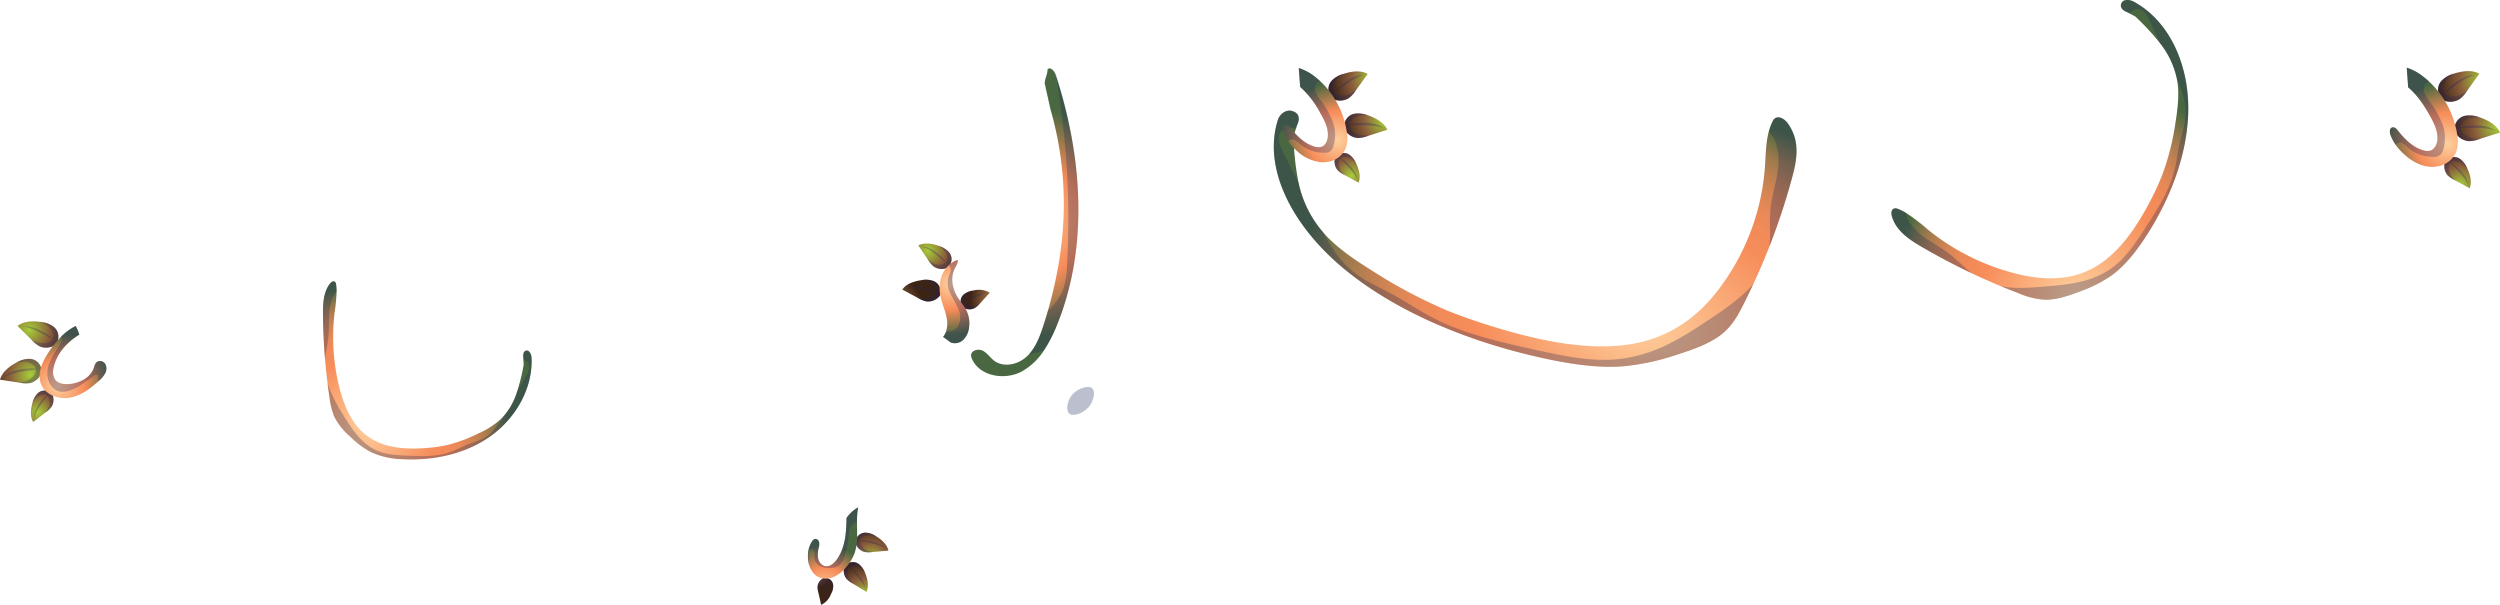 <svg xmlns="http://www.w3.org/2000/svg" xmlns:xlink="http://www.w3.org/1999/xlink" viewBox="0 0 887.69 214.77"><defs><style>.cls-1{isolation:isolate;}.cls-2{fill:url(#radial-gradient);}.cls-3,.cls-5{fill:#262262;}.cls-26,.cls-3,.cls-4{opacity:0.3;mix-blend-mode:multiply;}.cls-6{fill:url(#radial-gradient-2);}.cls-7{fill:url(#radial-gradient-3);}.cls-8{fill:url(#radial-gradient-4);}.cls-9{fill:url(#radial-gradient-5);}.cls-10{fill:url(#radial-gradient-6);}.cls-11{fill:url(#radial-gradient-7);}.cls-12{fill:url(#radial-gradient-8);}.cls-13{fill:url(#radial-gradient-9);}.cls-14{fill:url(#radial-gradient-10);}.cls-15{fill:url(#radial-gradient-11);}.cls-16{fill:url(#radial-gradient-12);}.cls-17{fill:url(#radial-gradient-13);}.cls-18,.cls-26{fill:#1e2857;}.cls-19{fill:url(#radial-gradient-14);}.cls-20{fill:url(#radial-gradient-15);}.cls-21{fill:url(#radial-gradient-16);}.cls-22{fill:url(#radial-gradient-17);}.cls-23{fill:url(#radial-gradient-18);}.cls-24{fill:url(#radial-gradient-19);}.cls-25{fill:url(#radial-gradient-20);}.cls-27{fill:url(#radial-gradient-21);}.cls-28{fill:url(#radial-gradient-22);}.cls-29{fill:url(#radial-gradient-23);}.cls-30{fill:url(#radial-gradient-24);}</style><radialGradient id="radial-gradient" cx="716.36" cy="1349.81" r="11.84" gradientTransform="matrix(0.24, -0.97, -0.97, -0.24, 1446.91, 1217.71)" gradientUnits="userSpaceOnUse"><stop offset="0" stop-color="#a6ce39"/><stop offset="0.51" stop-color="#8a5d3b"/><stop offset="1" stop-color="#3c2415"/></radialGradient><radialGradient id="radial-gradient-2" cx="-761.56" cy="172.25" r="11.84" gradientTransform="matrix(0.77, -0.64, -0.64, -0.77, 1003.66, -143.41)" xlink:href="#radial-gradient"/><radialGradient id="radial-gradient-3" cx="-1171.04" cy="-2128.89" r="9.47" gradientTransform="matrix(0.99, 0.12, 0.12, -0.99, 1701.91, -1767.06)" xlink:href="#radial-gradient"/><radialGradient id="radial-gradient-4" cx="220.13" cy="1526.4" r="16.25" gradientTransform="matrix(0.86, 0.52, -0.52, 0.86, 897.33, -1217.44)" gradientUnits="userSpaceOnUse"><stop offset="0" stop-color="#fed09e"/><stop offset="0.51" stop-color="#f68c59"/><stop offset="1" stop-color="#496841"/></radialGradient><radialGradient id="radial-gradient-5" cx="2589.04" cy="8.19" r="15.77" gradientTransform="matrix(-0.57, -0.82, -0.82, 0.57, 2363.79, 2146.99)" xlink:href="#radial-gradient"/><radialGradient id="radial-gradient-6" cx="1538.31" cy="204.9" r="15.77" gradientTransform="matrix(0.03, -1, -1, -0.03, 1045.47, 1589.49)" xlink:href="#radial-gradient"/><radialGradient id="radial-gradient-7" cx="395.51" cy="-451.62" r="12.61" gradientTransform="matrix(0.74, -0.67, -0.67, -0.74, 278.38, -3.68)" xlink:href="#radial-gradient"/><radialGradient id="radial-gradient-8" cx="950.12" cy="-653.56" r="21.81" gradientTransform="translate(164.64 963.97) rotate(-17.82)" xlink:href="#radial-gradient-4"/><radialGradient id="radial-gradient-9" cx="483.46" cy="-2932.34" r="14.79" gradientTransform="translate(2449.81 1814.6) rotate(-64.53)" xlink:href="#radial-gradient"/><radialGradient id="radial-gradient-10" cx="1596.29" cy="-3412.26" r="14.79" gradientTransform="matrix(-0.19, -0.98, 0.98, -0.19, 3658.15, 1049.14)" xlink:href="#radial-gradient"/><radialGradient id="radial-gradient-11" cx="3043.54" cy="-2918.21" r="11.82" gradientTransform="translate(4154.26 -648.47) rotate(-147.07)" xlink:href="#radial-gradient"/><radialGradient id="radial-gradient-12" cx="-92.1" cy="494" r="18.92" gradientTransform="translate(183.81 -338.06) rotate(8.4)" xlink:href="#radial-gradient-4"/><radialGradient id="radial-gradient-13" cx="3566.32" cy="-918.2" r="61.95" gradientTransform="matrix(-0.63, 1.05, 0.89, 0.53, 3800.34, -3152.79)" gradientUnits="userSpaceOnUse"><stop offset="0" stop-color="#fed09e"/><stop offset="0.51" stop-color="#f68c59"/><stop offset="0.59" stop-color="#f28b59"/><stop offset="0.67" stop-color="#e88957"/><stop offset="0.74" stop-color="#d58554"/><stop offset="0.81" stop-color="#bc8051"/><stop offset="0.88" stop-color="#9b794c"/><stop offset="0.94" stop-color="#737147"/><stop offset="1" stop-color="#496841"/></radialGradient><radialGradient id="radial-gradient-14" cx="926.5" cy="363.63" r="87.39" gradientTransform="matrix(1.35, 0.34, -0.23, 0.9, -584.76, -527.41)" xlink:href="#radial-gradient-13"/><radialGradient id="radial-gradient-15" cx="4775.87" cy="150.76" r="49.47" gradientTransform="matrix(-1, 0, 0, 1, 4906.64, 0)" xlink:href="#radial-gradient-13"/><radialGradient id="radial-gradient-16" cx="2814.75" cy="331.74" r="14.97" gradientTransform="matrix(-0.57, -0.82, -0.82, 0.57, 2363.79, 2146.99)" xlink:href="#radial-gradient"/><radialGradient id="radial-gradient-17" cx="1528.38" cy="599.62" r="14.97" gradientTransform="matrix(0.03, -1, -1, -0.03, 1045.47, 1589.49)" xlink:href="#radial-gradient"/><radialGradient id="radial-gradient-18" cx="105.24" cy="-184.57" r="11.97" gradientTransform="matrix(0.74, -0.67, -0.67, -0.74, 278.38, -3.68)" xlink:href="#radial-gradient"/><radialGradient id="radial-gradient-19" cx="575.26" cy="-775.32" r="20.71" gradientTransform="translate(164.64 963.97) rotate(-17.82)" xlink:href="#radial-gradient-4"/><radialGradient id="radial-gradient-20" cx="363.83" cy="78.92" r="40.93" gradientTransform="matrix(1, 0, 0, 1, 0, 0)" xlink:href="#radial-gradient-4"/><radialGradient id="radial-gradient-21" cx="2410.28" cy="747.02" r="10.68" gradientTransform="matrix(-0.47, -0.88, -0.88, 0.47, 2145.25, 1876.54)" xlink:href="#radial-gradient"/><radialGradient id="radial-gradient-22" cx="1169.46" cy="-2978.7" r="13.22" gradientTransform="matrix(0.15, -0.99, 0.99, 0.15, 3088.48, 1715.37)" xlink:href="#radial-gradient"/><radialGradient id="radial-gradient-23" cx="366.78" cy="-2494.09" r="12.84" gradientTransform="translate(2108.81 1874.76) rotate(-53.26)" xlink:href="#radial-gradient"/><radialGradient id="radial-gradient-24" cx="337.35" cy="100.84" r="18.2" gradientTransform="matrix(1, 0, 0, 1, 0, 0)" xlink:href="#radial-gradient-4"/></defs><title>Asset 28</title><g class="cls-1"><g id="Layer_2" data-name="Layer 2"><g id="Layer_1-2" data-name="Layer 1"><path class="cls-2" d="M307.57,189.14a3.51,3.51,0,0,0-3.46,2l-.33.7a1.43,1.43,0,0,0,.05,1.24,4.77,4.77,0,0,0,2.93,2.86,7.63,7.63,0,0,0,2.82.1l.7-.07,5.17-.47c-.46-2.08-2.16-3.65-3.95-4.82l-.59-.38A7.16,7.16,0,0,0,307.57,189.14Z"/><path class="cls-3" d="M304.76,191.88l.43.1,1.14.24c.94.2,2.19.45,3.41.76.31.07.61.16.91.24l.87.26.8.28c.25.1.49.19.7.29l.31.14.27.14c.17.09.32.17.44.25l.27.17.1.07-.07-.1c0-.05-.11-.15-.21-.25a4.65,4.65,0,0,0-.38-.36,6.58,6.58,0,0,0-.53-.41,7.4,7.4,0,0,0-.69-.41c-.25-.13-.52-.26-.8-.38l-.43-.17-.46-.16c-.3-.1-.62-.18-.93-.27l-1-.2L308,192a15.09,15.09,0,0,0-1.65-.13c-.49,0-.89,0-1.18,0Z"/><g class="cls-4"><path class="cls-5" d="M307.57,189.14a3.51,3.51,0,0,0-3.46,2l-.33.7a1.43,1.43,0,0,0,.05,1.24,4.77,4.77,0,0,0,2.93,2.86,7.63,7.63,0,0,0,2.82.1l.7-.07a7.86,7.86,0,0,1-1.66-.32,4.34,4.34,0,0,1-3.18-3.11,1.79,1.79,0,0,1,.05-.8,2.44,2.44,0,0,1,1.15-1.18,4.05,4.05,0,0,1,1.27-.52,6.11,6.11,0,0,1,2,.1l1,.16A7.16,7.16,0,0,0,307.57,189.14Z"/></g><path class="cls-6" d="M305.15,200.45a3.5,3.5,0,0,0-4-.45l-.68.36a1.45,1.45,0,0,0-.69,1,4.72,4.72,0,0,0,.66,4,7.37,7.37,0,0,0,2.2,1.75l.6.37,4.44,2.7c.87-1.95.43-4.23-.3-6.23-.08-.22-.17-.44-.26-.65A7.09,7.09,0,0,0,305.15,200.45Z"/><path class="cls-3" d="M301.25,201l.3.33c.18.22.45.52.77.87.64.72,1.49,1.67,2.29,2.64.2.24.4.49.59.74s.37.48.54.72l.48.7c.14.23.28.45.39.65s.11.2.17.3.09.19.13.27.15.33.21.46.08.24.11.31l0,.11V209a2.19,2.19,0,0,0,0-.33,4.26,4.26,0,0,0-.09-.51,3.86,3.86,0,0,0-.19-.65c-.08-.23-.18-.48-.3-.74a8.58,8.58,0,0,0-.42-.78l-.25-.4a4.56,4.56,0,0,0-.27-.39c-.18-.26-.39-.52-.59-.77s-.42-.5-.64-.73-.44-.46-.66-.67c-.44-.42-.87-.79-1.25-1.09s-.72-.53-1-.69S301.25,201,301.25,201Z"/><g class="cls-4"><path class="cls-5" d="M305.15,200.45a3.5,3.5,0,0,0-4-.45l-.68.36a1.45,1.45,0,0,0-.69,1,4.72,4.72,0,0,0,.66,4,7.37,7.37,0,0,0,2.2,1.75l.6.37a8.46,8.46,0,0,1-1.14-1.25,4.35,4.35,0,0,1-.71-4.39,1.71,1.71,0,0,1,.52-.61,2.38,2.38,0,0,1,1.63-.27,4.21,4.21,0,0,1,1.33.34,6.21,6.21,0,0,1,1.57,1.29c.23.23.46.47.68.71A7.09,7.09,0,0,0,305.15,200.45Z"/></g><path class="cls-7" d="M295.85,207.86a2.8,2.8,0,0,0-1.94-2.53l-.59-.19a1.15,1.15,0,0,0-1,.16,3.83,3.83,0,0,0-2,2.63,6.1,6.1,0,0,0,.21,2.24c0,.18.08.37.13.55l.9,4.05a6.69,6.69,0,0,0,3.42-3.63l.24-.51A5.71,5.71,0,0,0,295.85,207.86Z"/><path class="cls-3" d="M293.39,205.92s0,.13,0,.35,0,.55-.07.93c-.06.76-.13,1.78-.25,2.78,0,.25-.06.5-.09.75l-.12.71c0,.23-.09.46-.14.67s-.1.4-.15.58-.06.18-.09.26a1.55,1.55,0,0,1-.08.23,2.81,2.81,0,0,1-.15.37,1.94,1.94,0,0,1-.11.24l0,.08.07-.06c0-.05.11-.11.18-.2a3.58,3.58,0,0,0,.24-.33,4.91,4.91,0,0,0,.27-.47,6.29,6.29,0,0,0,.26-.58,6,6,0,0,0,.21-.68,2.37,2.37,0,0,0,.09-.36c0-.12.06-.25.08-.38s.09-.51.12-.77.05-.51.06-.77,0-.51,0-.75a10.42,10.42,0,0,0-.07-1.32,8.64,8.64,0,0,0-.13-.93C293.42,206,293.39,205.92,293.39,205.92Z"/><g class="cls-4"><path class="cls-5" d="M295.85,207.86a2.8,2.8,0,0,0-1.94-2.53l-.59-.19a1.15,1.15,0,0,0-1,.16,3.83,3.83,0,0,0-2,2.63,6.1,6.1,0,0,0,.21,2.24c0,.18.08.37.13.55a6.13,6.13,0,0,1,.08-1.35,3.46,3.46,0,0,1,2.13-2.84,1.45,1.45,0,0,1,.65-.05,1.94,1.94,0,0,1,1.05.79,3.13,3.13,0,0,1,.54,1,4.86,4.86,0,0,1,.14,1.62l0,.78A5.71,5.71,0,0,0,295.85,207.86Z"/></g><path class="cls-8" d="M300.55,201.26a12.43,12.43,0,0,1-4.34,3.52,6.71,6.71,0,0,1-5.46.17,5.65,5.65,0,0,1-1.73-1.24,7.6,7.6,0,0,1-1.69-3,10.94,10.94,0,0,1-.45-3.68,9.28,9.28,0,0,1,1.48-4.85,1.78,1.78,0,0,1,1.07-.82,1.38,1.38,0,0,1,1.4,1.08,4,4,0,0,1-.09,1.92,9.71,9.71,0,0,0-.24,3.9,4,4,0,0,0,.6,1.43h0A3,3,0,0,0,293,201c1.57.32,3.05-.88,4-2.17,3.11-4.16,3.52-9.62,3.56-14.88a12.35,12.35,0,0,1,3.69-3.55l.47-.23a26.25,26.25,0,0,0-.42,5.26c0,3.86.37,7.78-1,11.35A16,16,0,0,1,300.55,201.26Z"/><g class="cls-4"><path class="cls-5" d="M298.24,200.53a5.68,5.68,0,0,1-3.59,1.18,6.76,6.76,0,0,1-3.52-.73,3.7,3.7,0,0,1-1.95-2.9,18,18,0,0,0,.06-1.94c-.1-.65-.65-1.31-1.28-1.16s-.86,1.14-.82,1.89c.06,1.28.13,2.56.19,3.84a10.94,10.94,0,0,1-.45-3.68,9.28,9.28,0,0,1,1.48-4.85,1.78,1.78,0,0,1,1.07-.82,1.38,1.38,0,0,1,1.4,1.08,4,4,0,0,1-.09,1.92,9.71,9.71,0,0,0-.24,3.9,4,4,0,0,0,.6,1.43h0A3,3,0,0,0,293,201c1.57.32,3.05-.88,4-2.17,3.11-4.16,3.52-9.62,3.56-14.88a12.35,12.35,0,0,1,3.69-3.55l.47-.23a26.25,26.25,0,0,0-.42,5.26,2.7,2.7,0,0,0-1.79.92,7.3,7.3,0,0,0-1.11,3.89,39.76,39.76,0,0,1-1.44,7.07A6.7,6.7,0,0,1,298.24,200.53Z"/></g><path class="cls-9" d="M867.1,28.51a4.66,4.66,0,0,0-1,5.22l.41,1a1.94,1.94,0,0,0,1.29,1,6.36,6.36,0,0,0,5.44-.45,10.15,10.15,0,0,0,2.56-2.74l.55-.77,4-5.6c-2.49-1.36-5.56-1-8.3-.25l-.89.27A9.42,9.42,0,0,0,867.1,28.51Z"/><path class="cls-3" d="M867.39,33.73l.48-.35,1.24-.94c1-.77,2.36-1.8,3.74-2.76.34-.24.69-.48,1-.7s.69-.45,1-.65.66-.39,1-.56.61-.32.9-.46l.41-.18.38-.15a5.38,5.38,0,0,1,.63-.22l.41-.13.15,0h-.15a3.15,3.15,0,0,0-.44,0,4.71,4.71,0,0,0-.69.06,5.51,5.51,0,0,0-.88.18,7.89,7.89,0,0,0-1,.33,11.05,11.05,0,0,0-1.08.47c-.19.09-.37.19-.55.29l-.56.32c-.37.21-.73.46-1.09.7s-.7.51-1,.77-.66.54-1,.81a21.09,21.09,0,0,0-1.57,1.55,14.28,14.28,0,0,0-1,1.19C867.51,33.55,867.39,33.73,867.39,33.73Z"/><g class="cls-4"><path class="cls-5" d="M867.1,28.51a4.66,4.66,0,0,0-1,5.22l.41,1a1.94,1.94,0,0,0,1.29,1,6.36,6.36,0,0,0,5.44-.45,10.15,10.15,0,0,0,2.56-2.74l.55-.77a10.92,10.92,0,0,1-1.78,1.39c-1.82,1.13-4.25,1.55-5.9.48a2.4,2.4,0,0,1-.76-.76,3.17,3.17,0,0,1-.19-2.18,5.74,5.74,0,0,1,.6-1.73,8.07,8.07,0,0,1,1.87-2l1-.82A9.42,9.42,0,0,0,867.1,28.51Z"/></g><path class="cls-10" d="M875.62,41.05a4.67,4.67,0,0,0-3.93,3.6l-.23,1a1.94,1.94,0,0,0,.43,1.6,6.33,6.33,0,0,0,4.64,2.87,10.06,10.06,0,0,0,3.69-.69l.89-.28,6.58-2.1c-1.19-2.58-3.87-4.13-6.52-5.14-.29-.11-.58-.22-.87-.31A9.53,9.53,0,0,0,875.62,41.05Z"/><path class="cls-3" d="M872.75,45.43h.59l1.55,0c1.28,0,3,0,4.65,0l1.25.05c.42,0,.82,0,1.21.09l1.12.13,1,.17.44.1.39.1.64.2a3.45,3.45,0,0,1,.41.15l.15.05-.12-.1c-.09-.06-.19-.16-.36-.27a5.42,5.42,0,0,0-.59-.35,6.19,6.19,0,0,0-.81-.38,9.93,9.93,0,0,0-1-.34c-.36-.1-.75-.19-1.15-.26l-.61-.1-.64-.07c-.42,0-.86-.06-1.29-.08s-.87,0-1.29,0-.85,0-1.25.07a19.55,19.55,0,0,0-2.19.31,14.59,14.59,0,0,0-1.52.36A5.71,5.71,0,0,0,872.75,45.43Z"/><g class="cls-4"><path class="cls-5" d="M875.62,41.05a4.67,4.67,0,0,0-3.93,3.6l-.23,1a1.94,1.94,0,0,0,.43,1.6,6.33,6.33,0,0,0,4.64,2.87,10.06,10.06,0,0,0,3.69-.69l.89-.28a11.29,11.29,0,0,1-2.25.06c-2.14-.18-4.34-1.29-5-3.13a2.41,2.41,0,0,1-.17-1.06,3.2,3.2,0,0,1,1.15-1.86,5.64,5.64,0,0,1,1.51-1,8,8,0,0,1,2.67-.46c.43,0,.87,0,1.31-.06A9.53,9.53,0,0,0,875.62,41.05Z"/></g><path class="cls-11" d="M873.69,56.56a3.73,3.73,0,0,0-4.25-.26l-.71.42a1.53,1.53,0,0,0-.68,1.13,5.1,5.1,0,0,0,.92,4.27,8,8,0,0,0,2.44,1.74l.66.36,4.86,2.62c.82-2.12.23-4.51-.66-6.6-.09-.23-.2-.46-.3-.68A7.72,7.72,0,0,0,873.69,56.56Z"/><path class="cls-3" d="M869.58,57.34l.33.34.86.88c.72.73,1.68,1.69,2.58,2.68L874,62l.61.74c.2.25.38.49.55.72l.46.67c.07.11.12.21.18.31a2.79,2.79,0,0,1,.16.28c.1.18.18.34.25.48s.1.24.14.32l0,.11V65.5a1.93,1.93,0,0,0,0-.35,2.68,2.68,0,0,0-.12-.54,4.55,4.55,0,0,0-.23-.68c-.1-.24-.22-.5-.36-.77s-.31-.54-.49-.81l-.29-.4c-.1-.14-.2-.28-.31-.41s-.44-.53-.67-.79-.47-.5-.72-.74-.49-.46-.73-.68a15.69,15.69,0,0,0-1.4-1.08,11.58,11.58,0,0,0-1-.68A4.56,4.56,0,0,0,869.58,57.34Z"/><g class="cls-4"><path class="cls-5" d="M873.69,56.56a3.73,3.73,0,0,0-4.25-.26l-.71.42a1.53,1.53,0,0,0-.68,1.13,5.1,5.1,0,0,0,.92,4.27,8,8,0,0,0,2.44,1.74l.66.36A8.54,8.54,0,0,1,870.79,63c-1.09-1.33-1.67-3.21-1-4.63a1.82,1.82,0,0,1,.52-.68,2.55,2.55,0,0,1,1.71-.37,4.44,4.44,0,0,1,1.43.29,6.39,6.39,0,0,1,1.75,1.29l.76.71A7.72,7.72,0,0,0,873.69,56.56Z"/></g><path class="cls-12" d="M872.5,47.85a12,12,0,0,1-.44,6.31,8.82,8.82,0,0,1-7.08,5,10.2,10.2,0,0,1-1.83.08c-3.64-.18-7-2.12-9.67-4.6a19.92,19.92,0,0,1-2.85-3.23,14.91,14.91,0,0,1-1.86-3.56c-.31-.92-.37-2.21.53-2.57s1.64.46,2.19,1.16c2.38,3,5.22,5.84,8.88,6.91a4.48,4.48,0,0,0,2.61.12h0c1.63-.56,2.41-2.47,2.46-4.2.1-3-1.33-5.84-2.82-8.45-2-3.58-4.42-7.19-7.55-9.79l-.51-7a18.46,18.46,0,0,1,6.09,3.35q1,.76,1.86,1.59A32.39,32.39,0,0,1,872.5,47.85Z"/><g class="cls-4"><path class="cls-5" d="M867.21,44a13.94,13.94,0,0,1,.23,9.36,3,3,0,0,1-3.24,2.31,13.6,13.6,0,0,1-9.39-3.41A7.51,7.51,0,0,0,853,50.82a1.86,1.86,0,0,0-2.16.34,1.67,1.67,0,0,0-.16.24,14.91,14.91,0,0,1-1.86-3.56c-.31-.92-.37-2.21.53-2.57s1.64.46,2.19,1.16c2.38,3,5.22,5.84,8.88,6.91a4.48,4.48,0,0,0,2.61.12h0c1.63-.56,2.41-2.47,2.46-4.2.1-3-1.33-5.84-2.82-8.45-2-3.58-4.42-7.19-7.55-9.79l-.51-7a18.46,18.46,0,0,1,6.09,3.35q1,.76,1.86,1.59a5,5,0,0,0-.8.4,3,3,0,0,0-1,3.25,9.63,9.63,0,0,0,1.73,3.15A33.17,33.17,0,0,1,867.21,44Z"/></g><path class="cls-13" d="M18.86,115.88a4.39,4.39,0,0,1,1.74,4.68l-.24.94a1.78,1.78,0,0,1-1,1.15,6,6,0,0,1-5.1.42,9.53,9.53,0,0,1-2.79-2.15l-.63-.62-4.6-4.56c2.1-1.65,5-1.8,7.64-1.51l.87.11A9,9,0,0,1,18.86,115.88Z"/><path class="cls-3" d="M19.39,120.76l-.5-.26-1.29-.67c-1.06-.55-2.46-1.31-3.88-2-.36-.17-.72-.34-1.07-.49s-.7-.31-1-.44-.68-.26-1-.37-.62-.21-.9-.29l-.41-.1-.37-.09L8.31,116l-.4,0-.15,0,.14,0a3.72,3.72,0,0,1,.41-.08,5.79,5.79,0,0,1,.65,0,6.21,6.21,0,0,1,.84,0,9.78,9.78,0,0,1,1,.15q.53.1,1.08.27l.55.18c.19.06.37.14.56.21.38.14.75.31,1.12.48l1.07.56c.35.19.69.39,1,.6a19,19,0,0,1,1.7,1.19,13.94,13.94,0,0,1,1.12,1C19.25,120.61,19.39,120.76,19.39,120.76Z"/><g class="cls-4"><path class="cls-5" d="M18.86,115.88a4.39,4.39,0,0,1,1.74,4.68l-.24.94a1.78,1.78,0,0,1-1,1.15,6,6,0,0,1-5.1.42,9.53,9.53,0,0,1-2.79-2.15l-.63-.62a10.78,10.78,0,0,0,1.86,1c1.86.77,4.17.78,5.53-.46a2.08,2.08,0,0,0,.59-.82,3,3,0,0,0-.16-2,5.1,5.1,0,0,0-.82-1.5,7.33,7.33,0,0,0-2-1.53l-1.06-.61A9,9,0,0,1,18.86,115.88Z"/></g><path class="cls-14" d="M10.25,127.42a4.37,4.37,0,0,1,4.18,2.73l.37.89a1.76,1.76,0,0,1-.15,1.54A5.93,5.93,0,0,1,10.8,136a9.48,9.48,0,0,1-3.52-.07l-.87-.13L0,134.82c.71-2.57,2.94-4.41,5.24-5.76l.77-.42A8.92,8.92,0,0,1,10.25,127.42Z"/><path class="cls-3" d="M13.58,131l-.55.09-1.44.22c-1.18.19-2.76.41-4.3.71l-1.15.24-1.1.27c-.36.1-.7.19-1,.3s-.62.2-.9.31-.26.1-.39.15l-.35.16a5.81,5.81,0,0,0-.56.28,3.87,3.87,0,0,0-.35.2l-.13.07.09-.11c.07-.07.16-.18.29-.3a6.06,6.06,0,0,1,.49-.42,6.06,6.06,0,0,1,.7-.48,6.55,6.55,0,0,1,.88-.46q.48-.22,1-.42l.56-.19.57-.16c.39-.11.79-.19,1.18-.28s.81-.14,1.2-.19l1.17-.12c.75-.05,1.46-.07,2.07-.05s1.11.06,1.46.1S13.58,131,13.58,131Z"/><g class="cls-4"><path class="cls-5" d="M10.25,127.42a4.37,4.37,0,0,1,4.18,2.73l.37.89a1.76,1.76,0,0,1-.15,1.54A5.93,5.93,0,0,1,10.8,136a9.48,9.48,0,0,1-3.52-.07l-.87-.13a9.75,9.75,0,0,0,2.09-.29c2-.49,3.82-1.85,4.18-3.66a2.3,2.3,0,0,0,0-1,3,3,0,0,0-1.35-1.55,5.16,5.16,0,0,0-1.56-.72,7.46,7.46,0,0,0-2.54,0L6,128.64A8.92,8.92,0,0,1,10.25,127.42Z"/></g><path class="cls-15" d="M13.21,139.82a3.51,3.51,0,0,1,3.89-.89l.72.28a1.45,1.45,0,0,1,.8.94,4.76,4.76,0,0,1-.19,4.09,7.68,7.68,0,0,1-2,2l-.56.43-4.09,3.17c-1.09-1.83-.91-4.14-.41-6.21l.18-.67A7.22,7.22,0,0,1,13.21,139.82Z"/><path class="cls-3" d="M17.13,139.91l-.25.37-.67.95c-.55.78-1.29,1.81-2,2.87-.17.27-.34.53-.5.8s-.32.52-.46.78l-.39.75c-.12.24-.23.47-.32.69s-.09.21-.13.31a2,2,0,0,0-.1.29,3.52,3.52,0,0,0-.15.47c0,.14-.06.25-.08.32l0,.11v-.11a1.52,1.52,0,0,1,0-.33,3.33,3.33,0,0,1,0-.52,6.47,6.47,0,0,1,.11-.66c.06-.24.13-.5.22-.77a7.81,7.81,0,0,1,.33-.82c.06-.14.13-.28.2-.42s.15-.29.23-.43.32-.56.49-.83.37-.54.56-.8.38-.5.58-.73A12.57,12.57,0,0,1,15.92,141a10.16,10.16,0,0,1,.86-.79Z"/><g class="cls-4"><path class="cls-5" d="M13.21,139.82a3.51,3.51,0,0,1,3.89-.89l.72.28a1.45,1.45,0,0,1,.8.94,4.76,4.76,0,0,1-.19,4.09,7.68,7.68,0,0,1-2,2l-.56.43a8.44,8.44,0,0,0,1-1.37,4.32,4.32,0,0,0,.2-4.43,1.72,1.72,0,0,0-.58-.56,2.44,2.44,0,0,0-1.65-.08,4,4,0,0,0-1.27.5,5.76,5.76,0,0,0-1.42,1.45l-.6.78A7.22,7.22,0,0,1,13.21,139.82Z"/></g><path class="cls-16" d="M37.37,132.51a9.15,9.15,0,0,1-2.29,2.75l-.38.34c-2.87,2.56-6.1,4.9-9.87,5.58a10.07,10.07,0,0,1-1.55.17c-3.53.1-7.21-1.53-8.6-4.73C13,132.81,15,128.45,17.31,125a34.81,34.81,0,0,1,4.4-5.47,19.88,19.88,0,0,1,5.18-3.79c.13.25.25.49.36.74a18,18,0,0,1,.92,2.34c-4.48,2.73-8.17,6.84-9.16,11.92a5.18,5.18,0,0,0,.51,4c1,1.44,3,1.75,4.79,1.65a12.07,12.07,0,0,0,2.05-.3c3.12-.7,6-2.59,7-5.57a4.6,4.6,0,0,1,.77-1.78,2.13,2.13,0,0,1,3.13.34A3.44,3.44,0,0,1,37.37,132.51Z"/><g class="cls-4"><path class="cls-5" d="M37.37,132.51a9.15,9.15,0,0,1-2.29,2.75l-.38.34a4.81,4.81,0,0,0,.17-1.73c0-.33-.13-.72-.45-.83a1,1,0,0,0-.82.23c-2.92,2-5.65,4.37-9,5.44a7,7,0,0,1-3.26.34c-3.26-.58-5-4.52-4.44-7.79s2.58-6,4.34-8.86c.54-.87,1-2.13.48-2.89a19.88,19.88,0,0,1,5.18-3.79c.13.25.25.49.36.74a18,18,0,0,1,.92,2.34c-4.48,2.73-8.17,6.84-9.16,11.92a5.18,5.18,0,0,0,.51,4c1,1.44,3,1.75,4.79,1.65a12.07,12.07,0,0,0,2.05-.3c3.12-.7,6-2.59,7-5.57a4.6,4.6,0,0,1,.77-1.78,2.13,2.13,0,0,1,3.13.34A3.44,3.44,0,0,1,37.37,132.51Z"/></g><path class="cls-17" d="M682,87.44q8.85,5.19,18.14,9.6,5.18,2.44,10.46,4.65,3,1.23,6,2.38a28.44,28.44,0,0,0,9.28,2.35c4.09.14,8.28-1.25,12.35-2.8a48.07,48.07,0,0,0,11.6-5.85c4.67-3.41,8.42-8.2,11.7-13.16C770.75,70.67,777,54.26,777,38.35S770.08,7.27,757.59.56c-1.44-.76-3.85-1-4.43.84-.49,1.52,1,2.53,2.31,3l.7.38,2,1.06a85.41,85.41,0,0,1,8.89,9.61A30.32,30.32,0,0,1,773,28.25c.06.35.12.7.17,1,.64,4.5.08,9.27-.67,14a90.72,90.72,0,0,1-4.42,18A86.71,86.71,0,0,1,764,70.4c-5.1,10-11.83,20.18-21.36,25.09-8.88,4.57-18.68,3.8-27.41,1.52A81.08,81.08,0,0,1,684.64,81.6a70,70,0,0,0-7.83-6,19.31,19.31,0,0,0-2.92-1.44,1.72,1.72,0,0,0-1.59,0c-.8.5-.79,1.72-.54,2.59C673.21,81.89,677.71,84.91,682,87.44Z"/><g class="cls-4"><path class="cls-18" d="M710.63,101.69q3,1.23,6,2.38a28.44,28.44,0,0,0,9.28,2.35c4.09.14,8.28-1.25,12.35-2.8a48.07,48.07,0,0,0,11.6-5.85c4.67-3.41,8.42-8.2,11.7-13.16C770.75,70.67,777,54.26,777,38.35S770.08,7.27,757.59.56c-1.44-.76-3.85-1-4.43.84-.49,1.52,1,2.53,2.31,3l.7.38a3.56,3.56,0,0,1,3.45-1.56c1.87.48,2.87,2.44,3.72,4.24,1.24,2.66,2.48,5.33,3.73,8A30.32,30.32,0,0,1,773,28.25c1.88,4.21,3.48,8.7,3,13.63a68,68,0,0,1-1.84,8c-.88,3.66-1.23,7.38-2.19,11-1.93,7.26-6.17,13.84-10.32,20.23-3.19,4.9-6.48,9.93-11,13.46-7.13,5.6-16,6.48-24.23,7.12C721.13,102.19,715.66,102.57,710.63,101.69Z"/></g><g class="cls-4"><path class="cls-18" d="M682,87.44q8.85,5.19,18.14,9.6c-2.79-2.21-5.27-4.88-8.12-7-4.73-3.59-10.58-5.89-13.95-11a6.78,6.78,0,0,1-1.29-3.43,19.31,19.31,0,0,0-2.92-1.44,1.72,1.72,0,0,0-1.59,0c-.8.5-.79,1.72-.54,2.59C673.21,81.89,677.71,84.91,682,87.44Z"/></g><path class="cls-19" d="M636.41,62.78a231.49,231.49,0,0,1-8.09,24.62q-2.62,6.75-5.7,13.34-1.71,3.7-3.55,7.35c-1.83,3.61-3.79,7.24-7.16,10.12-4.19,3.59-10.3,5.79-16.45,7.73a83,83,0,0,1-19.26,4.15c-9,.65-18.61-.81-27.94-2.84-26.21-5.68-52.18-16.26-70.86-31.66s-29.1-35.92-23.66-53c.63-2,3-4.2,5.71-2.94,2.3,1,1.87,3.31,1.07,4.87l-.31,1-.89,2.73a91.49,91.49,0,0,0,1.8,16.8,39.11,39.11,0,0,0,8.68,17.42c.33.38.68.77,1,1.15,4.6,4.88,10.8,9,17.1,12.93a177.52,177.52,0,0,0,25.83,13.66c4.93,2,10,3.77,15.19,5.38,17.25,5.41,36.32,9.52,52.25,6.21,14.85-3.09,24.41-12.12,31-21.71a81.38,81.38,0,0,0,14.51-40.75c.3-4.16.29-8.43,1.32-12.42a19.38,19.38,0,0,1,1.42-3.85,2.18,2.18,0,0,1,1.66-1.39c1.45-.19,2.86,1,3.62,2C639.3,50,638.05,56.68,636.41,62.78Z"/><g class="cls-4"><path class="cls-18" d="M622.62,100.74q-1.71,3.7-3.55,7.35c-1.83,3.61-3.79,7.24-7.16,10.12-4.19,3.59-10.3,5.79-16.45,7.73a83,83,0,0,1-19.26,4.15c-9,.65-18.61-.81-27.94-2.84-26.21-5.68-52.18-16.26-70.86-31.66s-29.1-35.92-23.66-53c.63-2,3-4.2,5.71-2.94,2.3,1,1.87,3.31,1.07,4.87l-.31,1c-2.1-.41-4.61.12-5.51,1.41-1.42,2-.2,4.79,1,7.25L461.12,65a39.11,39.11,0,0,0,8.68,17.42c2.94,5.66,6.49,11.35,12.85,15.67,3.48,2.36,7.58,4.16,11.41,6.22,5.24,2.81,10,6.11,15.31,8.83,10.58,5.4,22.84,8.18,34.78,10.85,9.15,2,18.57,4.12,27.5,3.74,14.19-.61,24.66-7.23,34.22-13.59C612,110.11,618.29,105.84,622.62,100.74Z"/></g><g class="cls-4"><path class="cls-18" d="M636.41,62.78a231.49,231.49,0,0,1-8.09,24.62c.39-4.5-.09-9.18.4-13.67.83-7.48,4.37-14.65,2-22.41a9.33,9.33,0,0,0-2.65-4.41,19.38,19.38,0,0,1,1.42-3.85,2.18,2.18,0,0,1,1.66-1.39c1.45-.19,2.86,1,3.62,2C639.3,50,638.05,56.68,636.41,62.78Z"/></g><path class="cls-20" d="M114.68,111.72q.07,7.91.74,15.79c.24,2.93.55,5.84.91,8.75.21,1.64.43,3.26.67,4.89a25.14,25.14,0,0,0,1.82,7.06,23.89,23.89,0,0,0,5.72,7,31.12,31.12,0,0,0,7.18,5.34,28.6,28.6,0,0,0,11.31,2.5c10.91.55,22.21-1.83,31.11-8.15S189.2,138,188.75,127.11c-.05-1.25-.75-2.93-2-2.6-1,.28-1.07,1.69-.9,2.73l0,.61.08,1.75a75.12,75.12,0,0,1-2.38,9.68,23.92,23.92,0,0,1-5.16,9c-.17.18-.35.35-.53.52a29.92,29.92,0,0,1-8,5.1,53.36,53.36,0,0,1-11.55,4.23,49.55,49.55,0,0,1-6.53.91c-7.35.62-15.28.2-21.24-4.14-5.55-4-8.42-10.83-10.08-17.49a73.54,73.54,0,0,1-1.66-26.31,62,62,0,0,0,.71-7.55,17.37,17.37,0,0,0-.17-2.49,1.41,1.41,0,0,0-.51-1.07c-.56-.33-1.23.16-1.64.67C114.82,103.69,114.64,107.87,114.68,111.72Z"/><g class="cls-4"><path class="cls-18" d="M116.33,136.26c.21,1.64.43,3.26.67,4.89a25.14,25.14,0,0,0,1.82,7.06,23.89,23.89,0,0,0,5.72,7,31.12,31.12,0,0,0,7.18,5.34,28.6,28.6,0,0,0,11.31,2.5c10.91.55,22.21-1.83,31.11-8.15S189.2,138,188.75,127.11c-.05-1.25-.75-2.93-2-2.6-1,.28-1.07,1.69-.9,2.73l0,.61a2.4,2.4,0,0,1,2,1.66c.35,1.43-.4,2.87-1.13,4.14l-3.21,5.63a23.92,23.92,0,0,1-5.16,9c-1.73,2.91-3.7,5.75-6.63,7.36a39.65,39.65,0,0,1-5.13,2c-2.34.88-4.54,2.13-6.91,2.94-4.72,1.61-9.83,1.43-14.81,1.22-3.81-.15-7.73-.33-11.22-1.89-5.54-2.49-9-8-12.15-13.17A52.42,52.42,0,0,1,116.33,136.26Z"/></g><g class="cls-4"><path class="cls-18" d="M114.68,111.72q.07,7.91.74,15.79c.29-2.72,1-5.42,1.2-8.15.42-4.56-.26-9.33,1.44-13.57a5.15,5.15,0,0,1,1.48-2.22,17.37,17.37,0,0,0-.17-2.49,1.41,1.41,0,0,0-.51-1.07c-.56-.33-1.23.16-1.64.67C114.82,103.69,114.64,107.87,114.68,111.72Z"/></g><path class="cls-21" d="M473.07,28.43a4.42,4.42,0,0,0-1,5l.39.9a1.82,1.82,0,0,0,1.22,1,6,6,0,0,0,5.17-.43,9.58,9.58,0,0,0,2.43-2.6c.17-.24.34-.49.52-.73l3.84-5.32c-2.37-1.29-5.29-1-7.88-.24-.29.08-.57.16-.85.26A9,9,0,0,0,473.07,28.43Z"/><path class="cls-3" d="M473.35,33.39l.45-.33,1.18-.89c1-.73,2.24-1.71,3.55-2.63l1-.66c.33-.22.66-.43,1-.61s.63-.38.93-.54.58-.31.85-.43a4.34,4.34,0,0,1,.4-.17L483,27l.6-.21.4-.12.14,0H484a2.87,2.87,0,0,0-.42,0,4.23,4.23,0,0,0-.65.06,6.13,6.13,0,0,0-.83.17,8.19,8.19,0,0,0-1,.31c-.34.13-.68.28-1,.45-.18.08-.35.18-.53.27l-.52.3c-.35.21-.69.44-1,.67s-.66.48-1,.74-.62.5-.91.76a20.91,20.91,0,0,0-1.49,1.47c-.42.45-.75.85-1,1.13S473.35,33.39,473.35,33.39Z"/><g class="cls-4"><path class="cls-5" d="M473.07,28.43a4.42,4.42,0,0,0-1,5l.39.9a1.82,1.82,0,0,0,1.22,1,6,6,0,0,0,5.17-.43,9.58,9.58,0,0,0,2.43-2.6c.17-.24.34-.49.52-.73a10.81,10.81,0,0,1-1.69,1.32c-1.73,1.07-4,1.47-5.6.45a2.16,2.16,0,0,1-.73-.71,3,3,0,0,1-.17-2.08,5.14,5.14,0,0,1,.56-1.64A7.84,7.84,0,0,1,476,27l1-.78A9,9,0,0,0,473.07,28.43Z"/></g><path class="cls-22" d="M481.16,40.34a4.44,4.44,0,0,0-3.72,3.42l-.22,1a1.83,1.83,0,0,0,.4,1.52A6,6,0,0,0,482,49a9.66,9.66,0,0,0,3.5-.66l.85-.27,6.25-2c-1.13-2.45-3.67-3.92-6.19-4.88-.28-.11-.55-.21-.84-.3A9.13,9.13,0,0,0,481.16,40.34Z"/><path class="cls-3" d="M478.44,44.5H479l1.47,0c1.22,0,2.83,0,4.42,0l1.19.05c.39,0,.77,0,1.14.09s.73.07,1.07.12l.95.16.41.1.38.09.6.19c.17,0,.3.11.39.14l.14,0-.11-.09a3.55,3.55,0,0,0-.34-.26,5.82,5.82,0,0,0-.56-.34,6.25,6.25,0,0,0-.77-.35,8.94,8.94,0,0,0-1-.33,11,11,0,0,0-1.09-.24l-.59-.1-.6-.07c-.4,0-.81-.06-1.23-.07h-1.22c-.41,0-.8,0-1.19.08a20.89,20.89,0,0,0-2.08.29,14.36,14.36,0,0,0-1.44.34C478.63,44.43,478.44,44.5,478.44,44.5Z"/><g class="cls-4"><path class="cls-5" d="M481.16,40.34a4.44,4.44,0,0,0-3.72,3.42l-.22,1a1.83,1.83,0,0,0,.4,1.52A6,6,0,0,0,482,49a9.66,9.66,0,0,0,3.5-.66l.85-.27a10.2,10.2,0,0,1-2.14.06c-2-.17-4.12-1.22-4.78-3a2.19,2.19,0,0,1-.15-1,3.05,3.05,0,0,1,1.09-1.77,5.05,5.05,0,0,1,1.43-1,7.66,7.66,0,0,1,2.54-.44l1.23-.06A9.13,9.13,0,0,0,481.16,40.34Z"/></g><path class="cls-23" d="M479.33,55.07a3.57,3.57,0,0,0-4-.25l-.67.41A1.42,1.42,0,0,0,474,56.3a4.82,4.82,0,0,0,.87,4.05A7.54,7.54,0,0,0,477.17,62c.2.12.41.23.62.34l4.62,2.5c.78-2,.22-4.29-.63-6.28-.09-.21-.18-.43-.29-.64A7.28,7.28,0,0,0,479.33,55.07Z"/><path class="cls-3" d="M475.43,55.81l.31.33.82.83c.68.7,1.59,1.6,2.45,2.55.22.23.43.47.63.71s.4.47.59.71.36.46.52.68.3.43.43.63.12.2.18.29l.15.27a4.9,4.9,0,0,1,.23.46c.06.12.1.23.13.3l.05.11v-.12a3.26,3.26,0,0,0,0-.34,3.4,3.4,0,0,0-.11-.51,6.38,6.38,0,0,0-.23-.64,5.86,5.86,0,0,0-.34-.73c-.14-.25-.29-.51-.47-.77a3.28,3.28,0,0,0-.27-.38l-.29-.39c-.2-.26-.42-.5-.64-.75s-.45-.48-.68-.7-.47-.44-.7-.64a14.45,14.45,0,0,0-1.32-1c-.4-.28-.75-.5-1-.64Z"/><g class="cls-4"><path class="cls-5" d="M479.33,55.07a3.57,3.57,0,0,0-4-.25l-.67.41A1.42,1.42,0,0,0,474,56.3a4.82,4.82,0,0,0,.87,4.05A7.54,7.54,0,0,0,477.17,62c.2.12.41.23.62.34a8.07,8.07,0,0,1-1.21-1.2,4.36,4.36,0,0,1-.95-4.39,1.77,1.77,0,0,1,.5-.65,2.4,2.4,0,0,1,1.62-.36,4.23,4.23,0,0,1,1.36.28,6.14,6.14,0,0,1,1.66,1.22l.72.68A7.28,7.28,0,0,0,479.33,55.07Z"/></g><path class="cls-24" d="M478.2,46.8a11.27,11.27,0,0,1-.42,6,8.36,8.36,0,0,1-6.72,4.74,9.19,9.19,0,0,1-1.74.08,15,15,0,0,1-9.18-4.37,19.66,19.66,0,0,1-2.71-3.06,14.19,14.19,0,0,1-1.76-3.39c-.3-.87-.36-2.1.5-2.44s1.55.44,2.08,1.1c2.26,2.83,5,5.54,8.43,6.56a4.29,4.29,0,0,0,2.48.12l0,0c1.55-.52,2.29-2.34,2.34-4,.09-2.86-1.27-5.54-2.69-8a33.12,33.12,0,0,0-7.16-9.3l-.49-6.69A17.85,17.85,0,0,1,467,27.3c.61.49,1.19,1,1.76,1.52A30.76,30.76,0,0,1,478.2,46.8Z"/><g class="cls-4"><path class="cls-5" d="M473.17,43.13a13.22,13.22,0,0,1,.23,8.9,2.86,2.86,0,0,1-3.08,2.19A12.94,12.94,0,0,1,461.4,51a7,7,0,0,0-1.76-1.36,1.79,1.79,0,0,0-2.06.32,1.58,1.58,0,0,0-.15.24,14.19,14.19,0,0,1-1.76-3.39c-.3-.87-.36-2.1.5-2.44s1.55.44,2.08,1.1c2.26,2.83,5,5.54,8.43,6.56a4.29,4.29,0,0,0,2.48.12l0,0c1.55-.52,2.29-2.34,2.34-4,.09-2.86-1.27-5.54-2.69-8a33.12,33.12,0,0,0-7.16-9.3l-.49-6.69A17.85,17.85,0,0,1,467,27.3c.61.49,1.19,1,1.76,1.52a3.86,3.86,0,0,0-.76.38,2.87,2.87,0,0,0-.94,3.08,9,9,0,0,0,1.65,3A31.56,31.56,0,0,1,473.17,43.13Z"/></g><path class="cls-25" d="M375,116.15a47.49,47.49,0,0,1-4.32,8.27,22.28,22.28,0,0,1-7.93,7.51c-6,3.18-14.83,1.74-17.62-4.46a3.15,3.15,0,0,1-.33-1.33c.06-1.79,2.62-2.42,4.21-1.58s2.59,2.46,4,3.53c3.33,2.49,8.34,1.41,11.43-1.39a12.35,12.35,0,0,0,1.08-1.09c2.39-2.7,3.73-6.25,4.86-9.72q.92-2.79,1.71-5.58c6.88-23.9,7.81-47.44.87-71.65l-2-9c0-1.67,1-3.34,1-5,.72-.91,1.91,0,2.54,1.13a3.94,3.94,0,0,1,.3.67C384.31,55.48,386.74,88,375,116.15Z"/><g class="cls-4"><path class="cls-18" d="M375,116.15a47.49,47.49,0,0,1-4.32,8.27c-.43.16-.88.31-1.32.44a19,19,0,0,1-3.82.75c2.39-2.7,3.73-6.25,4.86-9.72q.92-2.79,1.71-5.58a21.35,21.35,0,0,0,5.17-7,27.26,27.26,0,0,0,1.58-8.94,296.17,296.17,0,0,0-3.83-67l-.43-1.62a3.94,3.94,0,0,1,.3.67C384.31,55.48,386.74,88,375,116.15Z"/></g><path class="cls-26" d="M387.84,137.9c-1.54-1.39-6.25.25-8,3.55-.9,1.68-1.36,4.38-.15,5.4,1.56,1.32,5.72-.33,7.56-3.24C388.33,141.85,389,139,387.84,137.9Z"/><path class="cls-27" d="M342.33,104.46a3.17,3.17,0,0,0-1.09,3.44l.2.67a1.3,1.3,0,0,0,.78.79,4.29,4.29,0,0,0,3.7.13,6.92,6.92,0,0,0,1.94-1.64c.14-.16.28-.32.43-.47l3.16-3.45a7.52,7.52,0,0,0-5.56-.83l-.62.11A6.45,6.45,0,0,0,342.33,104.46Z"/><path class="cls-3" d="M342.12,108l.35-.2.9-.53c.75-.44,1.73-1,2.74-1.56l.75-.4.74-.35.71-.3c.22-.09.44-.17.64-.23l.29-.09.27-.08.44-.1.29,0h.1l-.1,0a1.68,1.68,0,0,0-.3,0,3.48,3.48,0,0,0-.47,0,4.54,4.54,0,0,0-.6,0c-.22,0-.46.08-.71.14s-.5.14-.76.23l-.4.15-.4.17q-.39.18-.78.39c-.26.14-.52.29-.76.44s-.48.31-.71.46a14.85,14.85,0,0,0-1.18.92c-.34.29-.6.54-.78.72S342.12,108,342.12,108Z"/><g class="cls-4"><path class="cls-5" d="M342.33,104.46a3.17,3.17,0,0,0-1.09,3.44l.2.67a1.3,1.3,0,0,0,.78.79,4.29,4.29,0,0,0,3.7.13,6.92,6.92,0,0,0,1.94-1.64c.14-.16.28-.32.43-.47a7.86,7.86,0,0,1-1.31.79,3.92,3.92,0,0,1-4-.15,1.48,1.48,0,0,1-.45-.57,2.11,2.11,0,0,1,.05-1.48,3.37,3.37,0,0,1,.54-1.11,5,5,0,0,1,1.41-1.17l.75-.48A6.45,6.45,0,0,0,342.33,104.46Z"/></g><path class="cls-28" d="M331.28,99.71a3.94,3.94,0,0,1,2.69,3.56l0,.87a1.57,1.57,0,0,1-.59,1.25,5.28,5.28,0,0,1-4.26,1.66,8.37,8.37,0,0,1-2.94-1.12l-.69-.37-5.11-2.73c1.37-2,3.81-2.82,6.15-3.25l.77-.13A8,8,0,0,1,331.28,99.71Z"/><path class="cls-3" d="M333,103.75l-.49-.09-1.28-.24c-1-.21-2.44-.49-3.83-.71l-1-.14c-.35,0-.68-.09-1-.11l-.95-.06c-.3,0-.58,0-.85,0l-.37,0-.34,0c-.22,0-.41,0-.56.07l-.36.06-.13,0,.12-.06a2.38,2.38,0,0,1,.33-.17,5.63,5.63,0,0,1,.54-.21,5.57,5.57,0,0,1,.73-.18,7.13,7.13,0,0,1,.88-.13c.31,0,.65,0,1,0h.52l.53,0c.36,0,.72.07,1.08.13s.72.12,1.07.2.69.16,1,.25a17,17,0,0,1,1.75.59c.51.19.92.38,1.21.52Z"/><g class="cls-4"><path class="cls-5" d="M331.28,99.71a3.94,3.94,0,0,1,2.69,3.56l0,.87a1.57,1.57,0,0,1-.59,1.25,5.28,5.28,0,0,1-4.26,1.66,8.37,8.37,0,0,1-2.94-1.12l-.69-.37a8.87,8.87,0,0,0,1.84.39c1.8.18,3.78-.4,4.63-1.82a2,2,0,0,0,.29-.85,2.64,2.64,0,0,0-.66-1.71,4.47,4.47,0,0,0-1.09-1.08,6.58,6.58,0,0,0-2.13-.79l-1.07-.25A8,8,0,0,1,331.28,99.71Z"/></g><path class="cls-29" d="M336.81,89.39a3.79,3.79,0,0,1,.69,4.28l-.36.76a1.51,1.51,0,0,1-1.08.8,5.14,5.14,0,0,1-4.41-.5,8.21,8.21,0,0,1-2-2.3l-.43-.64-3.15-4.67c2.07-1,4.56-.68,6.77,0l.72.25A7.76,7.76,0,0,1,336.81,89.39Z"/><path class="cls-3" d="M336.43,93.63s-.14-.1-.38-.3l-1-.79c-.81-.65-1.87-1.53-3-2.35l-.83-.6c-.27-.19-.54-.38-.81-.55l-.79-.48c-.25-.15-.49-.28-.72-.4l-.33-.15a2.63,2.63,0,0,0-.3-.14l-.51-.2-.34-.11-.12,0h.13a2.35,2.35,0,0,1,.36,0,3.16,3.16,0,0,1,.56.07,4.79,4.79,0,0,1,.71.17,6.12,6.12,0,0,1,.81.29c.29.12.58.26.87.41l.44.25.45.28c.29.18.58.39.86.6l.83.65c.26.23.52.46.75.68.48.46.91.91,1.25,1.31s.61.74.79,1S336.43,93.63,336.43,93.63Z"/><g class="cls-4"><path class="cls-5" d="M336.81,89.39a3.79,3.79,0,0,1,.69,4.28l-.36.76a1.51,1.51,0,0,1-1.08.8,5.14,5.14,0,0,1-4.41-.5,8.21,8.21,0,0,1-2-2.3l-.43-.64A9.38,9.38,0,0,0,330.62,93c1.46,1,3.42,1.37,4.79.54a1.76,1.76,0,0,0,.64-.6,2.59,2.59,0,0,0,.21-1.77,4.59,4.59,0,0,0-.44-1.42,6.54,6.54,0,0,0-1.47-1.64l-.8-.7A7.76,7.76,0,0,1,336.81,89.39Z"/></g><path class="cls-30" d="M344.05,116.53A7,7,0,0,1,342,120.7a4.27,4.27,0,0,1-4.4.92l-2.74-2a6,6,0,0,0,1.1-2,10.1,10.1,0,0,0,.13-5c-.5-2.42-1.53-4.69-2.07-7.09a13.43,13.43,0,0,1,.46-7.84,9.64,9.64,0,0,1,2.29-3.4,8.26,8.26,0,0,1,3.26-2c.21,1.06-.52,2-1,3-1.73,3.3-.87,7.48,1.18,10.6.87,1.32,1.94,2.52,2.7,3.91A10.48,10.48,0,0,1,344.05,116.53Z"/><g class="cls-4"><path class="cls-5" d="M344.05,116.53A7,7,0,0,1,342,120.7a4.27,4.27,0,0,1-4.4.92l-2.74-2a6,6,0,0,0,1.1-2,4,4,0,0,0,4.34-2,7,7,0,0,0,0-5.85c-.74-1.88-1.9-3.55-2.76-5.38a8.18,8.18,0,0,1-.79-5.85c.21-.67.55-1.29.73-2a2.23,2.23,0,0,0-.29-2,1,1,0,0,0-.37-.29,8.26,8.26,0,0,1,3.26-2c.21,1.06-.52,2-1,3-1.73,3.3-.87,7.48,1.18,10.6.87,1.32,1.94,2.52,2.7,3.91A10.48,10.48,0,0,1,344.05,116.53Z"/></g></g></g></g></svg>